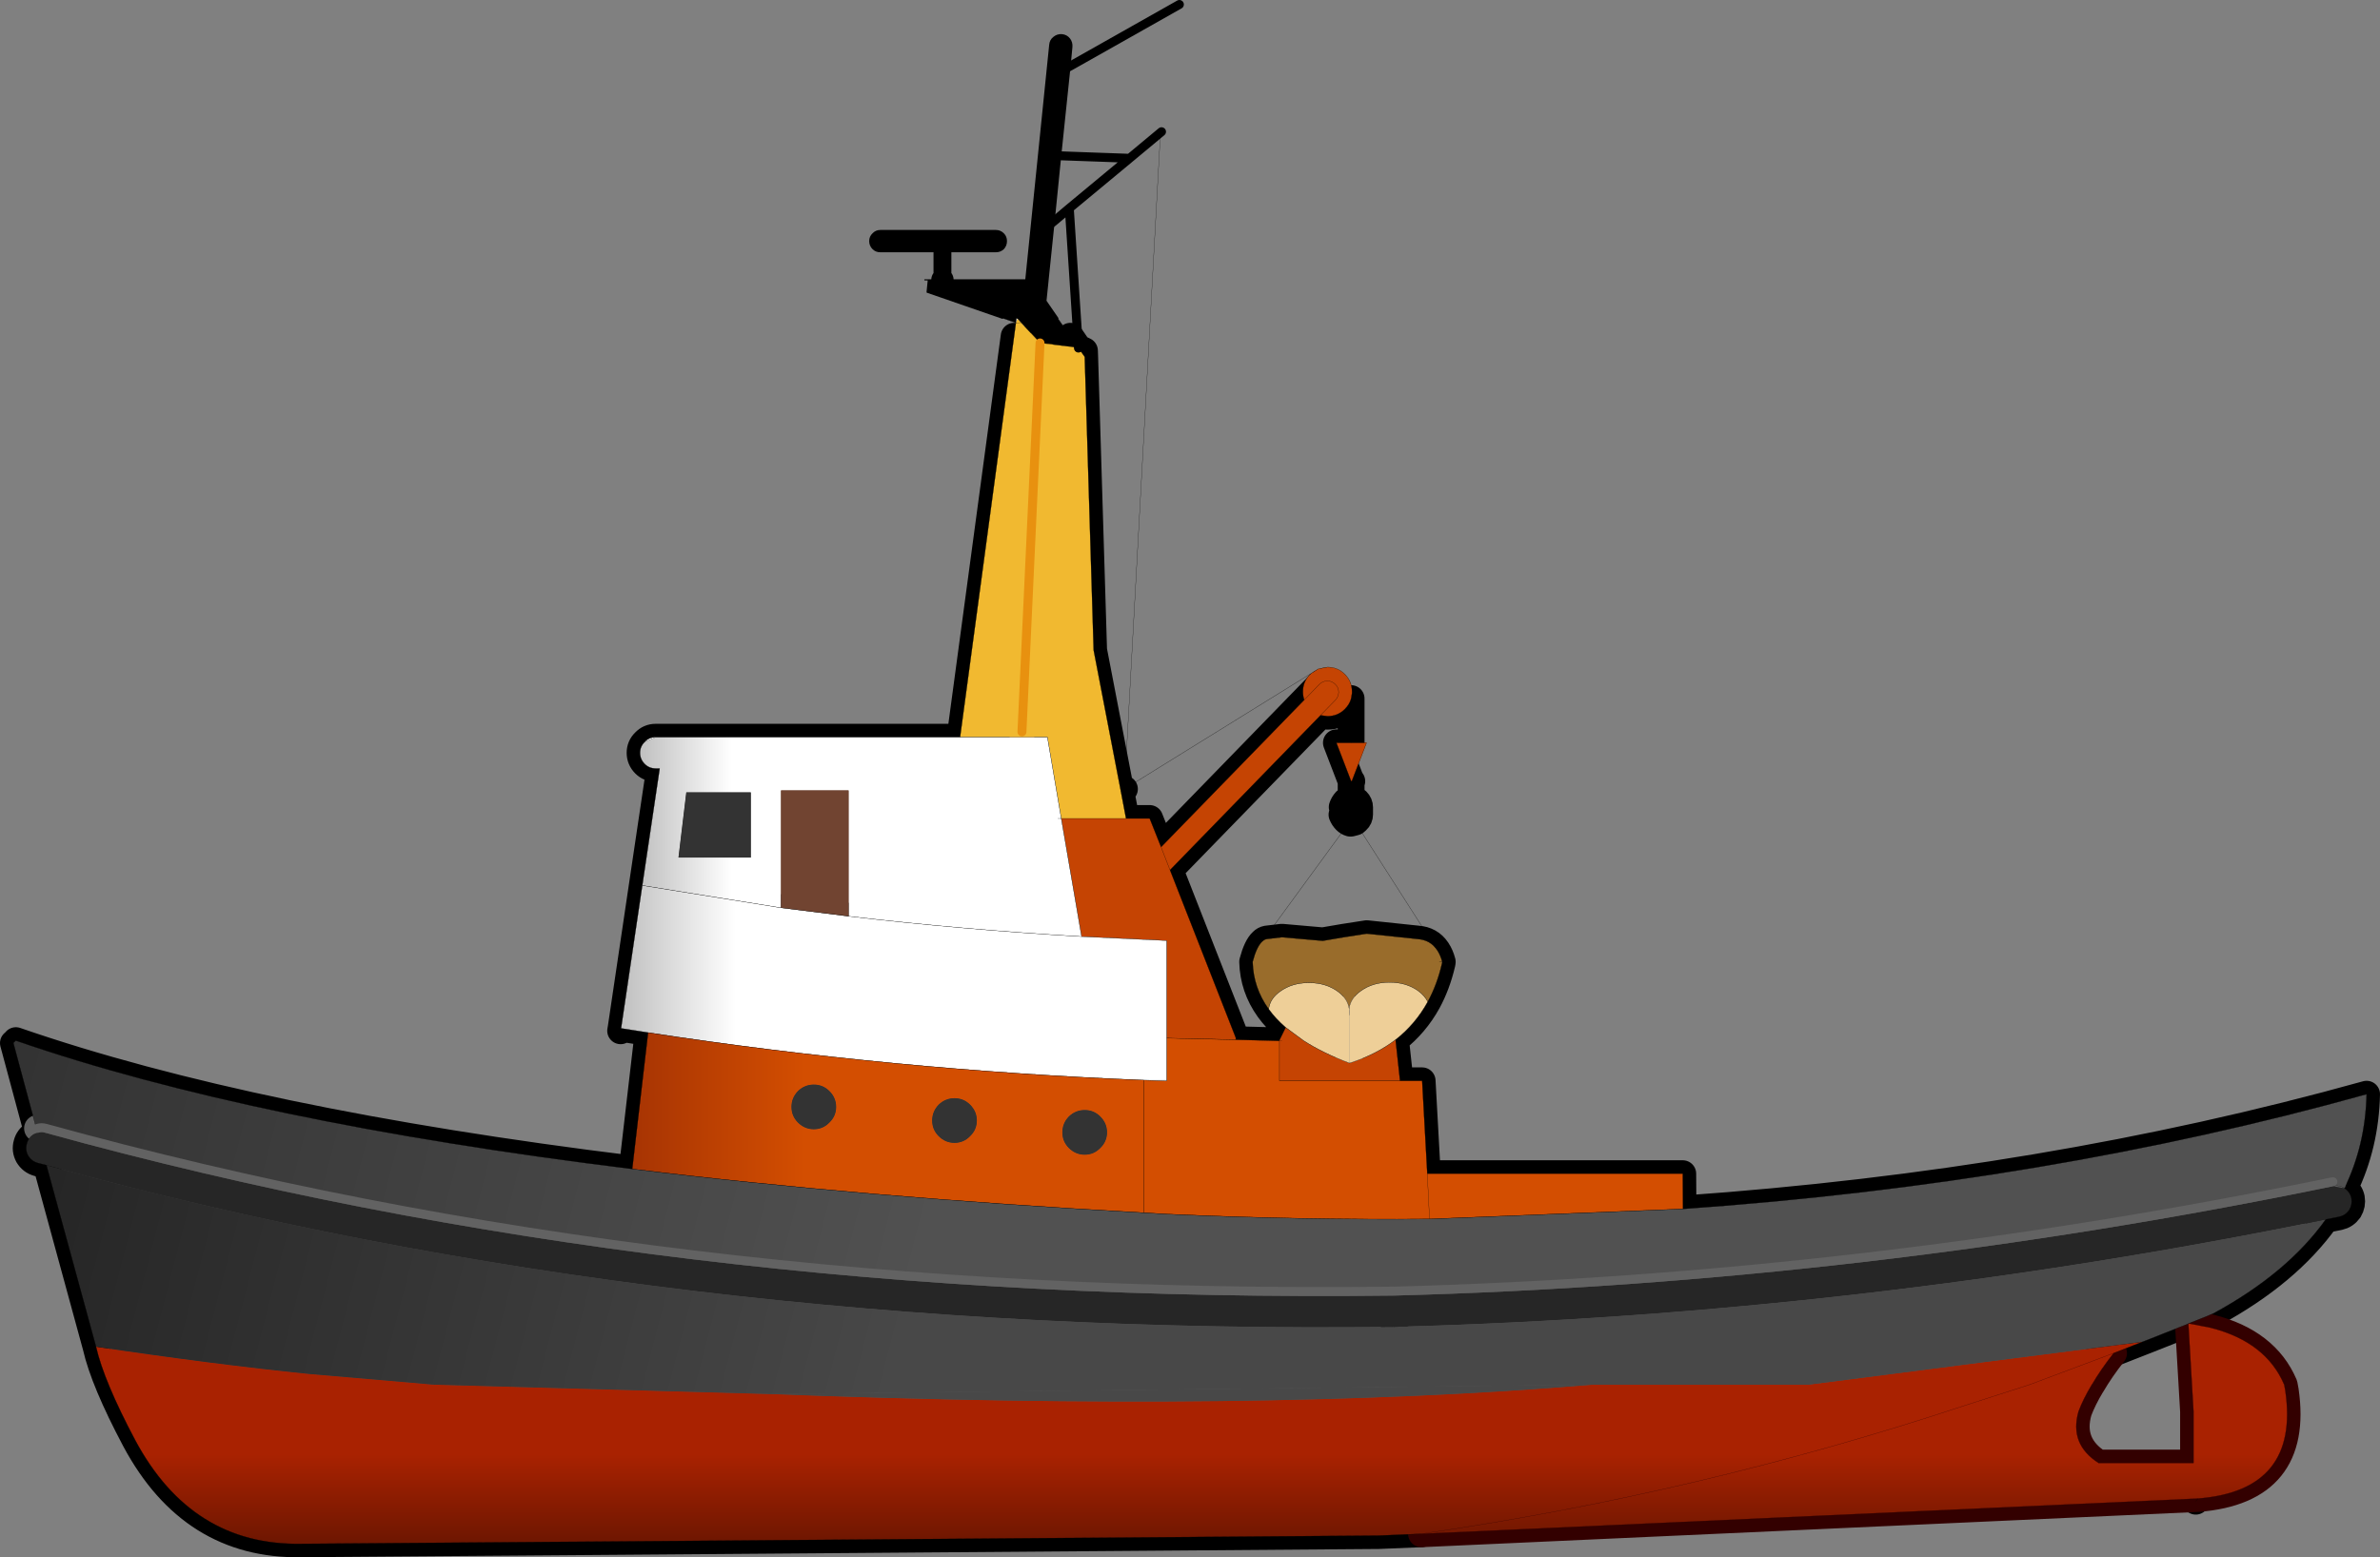<?xml version="1.0" encoding="UTF-8" standalone="no"?>
<svg xmlns:ffdec="https://www.free-decompiler.com/flash" xmlns:xlink="http://www.w3.org/1999/xlink" ffdec:objectType="shape" height="348.75px" width="532.85px" xmlns="http://www.w3.org/2000/svg">
  <rect width="100%" height="100%" fill="#808080" stroke="none"/>
  <g transform="matrix(1.0, 0.0, 0.0, 1.0, 266.4, 176.35)">
    <path d="M29.25 -16.15 L-4.45 18.5 10.25 56.0 10.25 56.5 -5.2 56.15 -5.2 34.3 -24.25 33.4 -28.8 6.95 -14.3 6.95 -9.0 6.95 -6.45 13.35 29.0 -23.1 Q29.75 -23.85 30.8 -23.85 31.8 -23.85 32.55 -23.1 33.3 -22.4 33.3 -21.35 33.3 -20.35 32.6 -19.6 L29.25 -16.15 M20.0 56.7 L21.45 53.75 25.45 56.7 Q29.7 59.45 35.65 61.7 L35.7 61.75 36.0 61.65 Q41.8 59.75 46.05 56.5 L47.05 65.7 20.05 65.7 20.05 56.75 20.0 56.7 M-4.45 18.5 L-6.45 13.35 -4.45 18.5 M36.1 -10.0 L39.55 -10.0 36.25 -1.4 36.1 -1.4 32.8 -10.0 36.1 -10.0 M20.6 56.75 L20.05 56.75 20.6 56.75" fill="#c54403" fill-rule="evenodd" stroke="none"/>
    <path d="M255.9 89.3 Q257.3 89.0 258.5 89.75 L255.9 89.3" fill="#666666" fill-rule="evenodd" stroke="none"/>
    <path d="M223.6 120.05 L228.5 121.0 Q240.9 124.15 245.0 133.75 L245.25 135.1 Q248.5 157.45 225.7 159.25 L51.85 167.15 42.3 167.55 -199.0 169.4 Q-223.5 169.8 -236.15 146.15 -243.15 132.95 -244.9 125.25 -218.45 129.2 -197.15 131.35 L-169.2 133.75 -93.85 135.85 Q15.3 140.05 90.2 133.75 L138.55 133.75 213.3 124.15 206.8 126.7 Q203.9 130.4 201.95 133.75 L201.9 133.75 201.9 133.8 Q200.0 136.95 198.95 139.75 196.85 147.1 203.45 151.3 L224.7 151.3 224.7 139.75 223.55 120.1 223.6 120.05 M51.85 167.15 Q113.75 158.2 173.4 138.45 L188.0 133.75 206.8 126.7 188.0 133.75 173.4 138.45 Q113.75 158.2 51.85 167.15" fill="url(#gradient0)" fill-rule="evenodd" stroke="none"/>
    <path d="M10.25 56.5 L19.95 56.75 20.0 56.7 20.05 56.75 19.95 56.75 20.05 56.75 20.05 65.7 47.05 65.7 52.0 65.7 53.15 86.5 110.35 86.5 110.4 94.4 53.65 96.65 Q24.8 96.9 -5.15 95.55 L-10.25 95.25 -10.25 65.55 -5.2 65.7 -5.2 65.55 -5.2 56.15 10.25 56.5 M53.15 86.5 L53.65 96.65 53.15 86.5" fill="#d34e01" fill-rule="evenodd" stroke="none"/>
    <path d="M17.65 49.65 Q14.2 44.85 14.05 39.05 14.95 35.65 16.2 34.5 16.65 34.05 17.2 33.95 L20.6 33.55 29.75 34.35 34.45 33.55 39.6 32.75 51.0 33.95 Q53.8 34.15 55.3 36.35 L55.4 36.5 Q56.1 37.55 56.5 39.05 L56.45 39.05 56.45 39.4 Q55.35 44.15 53.25 48.0 52.6 46.65 51.1 45.55 48.45 43.65 44.7 43.65 40.95 43.65 38.3 45.55 35.95 47.2 35.65 49.55 35.35 47.3 33.05 45.65 30.4 43.75 26.65 43.75 22.9 43.75 20.25 45.65 17.9 47.3 17.65 49.65 M55.85 39.05 L56.45 39.05 55.85 39.05" fill="#996c2b" fill-rule="evenodd" stroke="none"/>
    <path d="M56.5 39.05 L56.5 39.1 56.45 39.4 56.45 39.05 56.5 39.05 M-122.05 -10.2 Q-121.05 -11.25 -119.6 -11.25 L-122.05 -10.2 M-5.2 65.55 L-5.2 65.7 -10.25 65.55 -5.2 65.55" fill="#ffffff" fill-rule="evenodd" stroke="none"/>
    <path d="M21.45 53.75 Q19.2 51.8 17.65 49.65 17.9 47.3 20.25 45.65 22.9 43.75 26.65 43.75 30.4 43.75 33.05 45.65 35.35 47.3 35.65 49.55 L35.65 51.0 35.7 50.25 35.65 49.55 Q35.95 47.2 38.3 45.55 40.95 43.65 44.7 43.65 48.45 43.65 51.1 45.55 52.6 46.65 53.25 48.0 50.5 53.0 46.05 56.5 41.8 59.75 36.0 61.65 L35.65 61.65 35.65 61.7 Q29.7 59.45 25.45 56.7 L21.45 53.75 M35.65 61.65 L35.65 51.0 35.65 61.65" fill="#eecf98" fill-rule="evenodd" stroke="none"/>
    <path d="M-34.95 -101.05 L-33.55 -99.55 -25.0 -98.5 -24.95 -98.4 -23.55 -96.45 -21.55 -30.75 -15.45 0.9 -14.3 6.95 -28.8 6.95 -31.9 -11.25 -51.45 -11.25 -39.35 -101.05 -34.95 -101.05 M-37.6 -12.45 L-33.55 -99.55 -37.6 -12.45" fill="#f1b930" fill-rule="evenodd" stroke="none"/>
    <path d="M-122.6 21.95 L-118.7 -4.25 -119.6 -4.25 Q-121.05 -4.25 -122.05 -5.25 -123.1 -6.3 -123.1 -7.75 -123.1 -9.2 -122.05 -10.2 L-119.6 -11.25 -51.45 -11.25 -31.9 -11.25 -28.8 6.95 -24.25 33.4 Q-51.35 31.8 -76.4 28.85 L-76.4 0.65 -91.55 0.65 -91.55 26.95 -122.6 21.95 M-29.55 6.95 L-28.8 6.95 -29.55 6.95 M-98.3 15.7 L-98.3 1.1 -112.75 1.1 -114.5 15.7 -98.3 15.7" fill="url(#gradient1)" fill-rule="evenodd" stroke="none"/>
    <path d="M-122.6 21.95 L-91.55 26.95 -76.4 28.85 Q-51.35 31.8 -24.25 33.4 L-5.2 34.3 -5.2 56.15 -5.2 65.55 -10.25 65.55 Q-66.55 63.3 -121.3 54.9 L-127.35 53.95 -122.6 21.95" fill="url(#gradient2)" fill-rule="evenodd" stroke="none"/>
    <path d="M-91.55 26.95 L-91.55 0.65 -76.4 0.65 -76.4 28.85 -91.55 26.95" fill="#714431" fill-rule="evenodd" stroke="none"/>
    <path d="M-79.2 71.55 Q-79.2 69.5 -80.7 68.0 -82.15 66.55 -84.2 66.55 -86.25 66.55 -87.75 68.0 -89.2 69.5 -89.2 71.55 -89.2 73.6 -87.75 75.05 -86.25 76.55 -84.2 76.55 -82.15 76.55 -80.7 75.05 -79.2 73.6 -79.2 71.55 M-49.2 71.05 Q-50.65 69.6 -52.7 69.6 -54.75 69.6 -56.25 71.05 -57.7 72.55 -57.7 74.6 -57.7 76.65 -56.25 78.1 -54.75 79.6 -52.7 79.6 -50.65 79.6 -49.2 78.1 -47.7 76.65 -47.7 74.6 -47.7 72.55 -49.2 71.05 M-10.25 65.55 L-10.25 95.25 Q-73.45 91.75 -124.85 85.45 L-121.3 54.9 Q-66.55 63.3 -10.25 65.55 M-23.55 72.25 Q-25.6 72.25 -27.1 73.7 -28.55 75.2 -28.55 77.25 -28.55 79.3 -27.1 80.75 -25.6 82.25 -23.55 82.25 -21.5 82.25 -20.05 80.75 -18.55 79.3 -18.55 77.25 -18.55 75.2 -20.05 73.7 -21.5 72.25 -23.55 72.25" fill="url(#gradient3)" fill-rule="evenodd" stroke="none"/>
    <path d="M-49.2 71.05 Q-47.7 72.55 -47.7 74.6 -47.7 76.65 -49.2 78.1 -50.65 79.6 -52.7 79.6 -54.75 79.6 -56.25 78.1 -57.7 76.65 -57.7 74.6 -57.7 72.55 -56.25 71.05 -54.75 69.6 -52.7 69.6 -50.65 69.6 -49.2 71.05 M-79.2 71.55 Q-79.2 73.6 -80.7 75.05 -82.15 76.55 -84.2 76.55 -86.25 76.55 -87.75 75.05 -89.2 73.6 -89.2 71.55 -89.2 69.5 -87.75 68.0 -86.25 66.55 -84.2 66.55 -82.15 66.55 -80.7 68.0 -79.2 69.5 -79.2 71.55 M-23.55 72.25 Q-21.5 72.25 -20.05 73.7 -18.55 75.2 -18.55 77.25 -18.55 79.3 -20.05 80.75 -21.5 82.25 -23.55 82.25 -25.6 82.25 -27.1 80.75 -28.55 79.3 -28.55 77.25 -28.55 75.2 -27.1 73.7 -25.6 72.25 -23.55 72.25 M-98.3 15.7 L-114.5 15.7 -112.75 1.1 -98.3 1.1 -98.3 15.7" fill="#333333" fill-rule="evenodd" stroke="none"/>
    <path d="M110.4 94.4 Q191.7 88.7 263.45 68.7 263.2 80.05 258.5 89.75 257.3 89.0 255.9 89.3 150.8 111.0 45.65 113.8 L45.6 113.8 Q-117.05 115.8 -256.1 77.35 -257.1 77.05 -258.0 77.35 L-263.4 57.25 -262.85 56.7 Q-210.1 74.95 -124.85 85.45 -73.45 91.75 -10.25 95.25 L-5.15 95.55 Q24.8 96.9 53.65 96.65 L110.4 94.4 M-258.0 76.35 Q-257.1 76.05 -256.1 76.35 -117.05 114.8 45.65 112.8 150.8 110.0 255.9 88.3 150.8 110.0 45.65 112.8 -117.05 114.8 -256.1 76.35 -257.1 76.05 -258.0 76.35" fill="url(#gradient4)" fill-rule="evenodd" stroke="none"/>
    <path d="M258.5 89.75 L258.55 89.8 Q259.75 90.6 260.05 92.0 260.3 93.4 259.55 94.65 258.7 95.85 257.3 96.15 L254.3 96.75 Q150.05 118.05 45.8 120.8 L45.75 120.8 Q-116.85 122.8 -256.0 84.6 L-257.95 84.1 Q-259.35 83.7 -260.1 82.45 -260.8 81.15 -260.4 79.8 -260.05 78.4 -258.75 77.65 L-258.0 77.35 Q-257.1 77.05 -256.1 77.35 -117.05 115.8 45.6 113.8 L45.65 113.8 Q150.8 111.0 255.9 89.3 L258.5 89.75" fill="#262626" fill-rule="evenodd" stroke="none"/>
    <path d="M254.3 96.75 Q245.7 108.8 229.15 117.8 L227.5 118.5 223.6 120.05 223.55 120.05 223.55 120.1 214.2 123.8 213.3 124.15 138.55 133.75 90.2 133.75 -93.85 135.85 -169.2 133.75 -197.15 131.35 Q-218.45 129.2 -244.9 125.25 L-256.0 84.6 Q-116.85 122.8 45.75 120.8 L45.8 120.8 Q150.05 118.05 254.3 96.75" fill="url(#gradient5)" fill-rule="evenodd" stroke="none"/>
    <path d="M201.95 133.75 L201.9 133.8 201.95 133.75" fill="url(#gradient6)" fill-rule="evenodd" stroke="none"/>
    <path d="M-93.85 135.85 L90.2 133.75 Q15.3 140.05 -93.85 135.85" fill="url(#gradient7)" fill-rule="evenodd" stroke="none"/>
    <path d="M36.1 -10.0 L36.1 -19.9 Q35.75 -18.6 34.7 -17.55 33.1 -15.95 30.8 -15.95 L29.25 -16.15 -4.45 18.5 10.25 56.0 M10.25 56.5 L19.95 56.75 20.0 56.7 21.45 53.75 Q19.2 51.8 17.65 49.65 14.2 44.85 14.05 39.05 14.95 35.65 16.2 34.5 16.65 34.05 17.2 33.95 L20.6 33.55 29.75 34.35 34.45 33.55 39.6 32.75 51.0 33.95 Q53.8 34.15 55.3 36.35 L55.4 36.5 Q56.1 37.55 56.5 39.05 L56.5 39.1 56.45 39.4 Q55.35 44.15 53.25 48.0 50.5 53.0 46.05 56.5 L47.05 65.7 52.0 65.7 53.15 86.5 110.35 86.5 110.4 94.4 Q191.7 88.7 263.45 68.7 263.2 80.05 258.5 89.75 L258.55 89.8 Q259.75 90.6 260.05 92.0 260.3 93.4 259.55 94.65 258.7 95.85 257.3 96.15 L254.3 96.75 Q245.7 108.8 229.15 117.8 L227.5 118.5 223.6 120.05 223.55 120.05 223.55 120.1 214.2 123.8 213.3 124.15 206.8 126.7 M225.7 159.25 L225.2 159.85 M29.25 -16.15 L32.6 -19.6 Q33.3 -20.35 33.3 -21.35 33.3 -22.4 32.55 -23.1 31.8 -23.85 30.8 -23.85 29.75 -23.85 29.0 -23.1 L-6.45 13.35 -4.45 18.5 M36.25 -1.4 L36.1 -1.4 36.1 2.5 36.2 2.5 Q36.9 2.55 37.4 3.05 38.0 3.65 38.0 4.45 L38.0 6.05 Q38.0 6.85 37.4 7.4 L37.0 7.75 36.05 8.0 36.0 8.0 35.9 8.0 Q35.35 7.85 34.9 7.4 34.35 6.85 34.05 6.1 M36.1 -1.4 L32.8 -10.0 M-34.95 -101.05 L-33.55 -99.55 -25.0 -98.5 -26.75 -101.05 M-122.05 -10.2 Q-123.1 -9.2 -123.1 -7.75 -123.1 -6.3 -122.05 -5.25 -121.05 -4.25 -119.6 -4.25 L-118.7 -4.25 -122.6 21.95 -91.55 26.95 -76.4 28.85 Q-51.35 31.8 -24.25 33.4 L-28.8 6.95 -29.55 6.95 M-122.05 -10.2 Q-121.05 -11.25 -119.6 -11.25 L-51.45 -11.25 -39.35 -101.05 M-24.95 -98.4 L-23.55 -96.45 -23.6 -97.8 -24.95 -98.45 -25.0 -98.5 -24.95 -98.4 M-28.8 6.95 L-31.9 -11.25 -51.45 -11.25 M-23.55 -96.45 L-21.55 -30.75 -15.45 0.9 -14.65 0.35 M-6.45 13.35 L-9.0 6.95 -14.3 6.95 -28.8 6.95 M-14.3 6.95 L-15.45 0.9 M-5.2 56.15 L-5.2 34.3 -24.25 33.4 M-5.2 56.15 L-5.2 65.55 -5.2 65.7 -10.25 65.55 -10.25 95.25 -5.15 95.55 Q24.8 96.9 53.65 96.65 L53.15 86.5 M-10.25 65.55 Q-66.55 63.3 -121.3 54.9 L-124.85 85.45 Q-73.45 91.75 -10.25 95.25 M-127.35 53.95 L-127.45 54.5 M-122.6 21.95 L-127.35 53.95 -121.3 54.9 M-258.0 77.35 L-258.75 77.65 Q-260.05 78.4 -260.4 79.8 -260.8 81.15 -260.1 82.45 -259.35 83.7 -257.95 84.1 L-256.0 84.6 -244.9 125.25 Q-243.15 132.95 -236.15 146.15 -223.5 169.8 -199.0 169.4 L42.3 167.55 51.85 167.15 M45.75 120.8 L45.8 120.8 M-263.4 57.25 L-258.0 77.35 M-124.85 85.45 Q-210.1 74.95 -262.85 56.7 M255.9 89.3 Q257.3 89.0 258.5 89.75 M45.65 113.8 L45.6 113.8 M56.5 39.05 L56.45 39.05 55.85 39.05 M53.25 48.0 Q52.6 46.65 51.1 45.55 48.45 43.65 44.7 43.65 40.95 43.65 38.3 45.55 35.95 47.2 35.65 49.55 L35.7 50.25 35.65 51.0 M36.0 61.65 Q41.8 59.75 46.05 56.5 M36.2 2.5 Q35.45 2.55 34.9 3.05 34.35 3.65 34.1 4.4 M17.65 49.65 Q17.9 47.3 20.25 45.65 22.9 43.75 26.65 43.75 30.4 43.75 33.05 45.65 35.35 47.3 35.65 49.55 M35.65 61.7 L35.7 61.75 36.0 61.65 M35.65 61.7 L35.65 61.65 M35.65 61.7 Q29.7 59.45 25.45 56.7 L21.45 53.75 M20.05 56.75 L19.95 56.75 M47.05 65.7 L20.05 65.7 20.05 56.75 20.6 56.75 M110.4 94.4 L53.65 96.65 M10.25 56.5 L-5.2 56.15" fill="none" stroke="#000000" stroke-linecap="round" stroke-linejoin="round" stroke-width="6.0"/>
    <path d="M-24.95 -98.45 L-24.95 -98.4" fill="none" stroke="#000000" stroke-linecap="round" stroke-linejoin="round" stroke-width="6.0"/>
    <path d="M-33.55 -99.55 L-37.6 -12.45" fill="none" stroke="#e8910f" stroke-linecap="round" stroke-linejoin="round" stroke-width="6.0"/>
    <path d="M255.9 88.3 Q150.8 110.0 45.65 112.8 -117.05 114.8 -256.1 76.35 -257.1 76.05 -258.0 76.35" fill="none" stroke="#626262" stroke-linecap="round" stroke-linejoin="round" stroke-width="6.0"/>
    <path d="M223.6 120.05 L228.5 121.0 Q240.9 124.15 245.0 133.75 L245.25 135.1 Q248.5 157.45 225.7 159.25 L51.85 167.15 Q113.75 158.2 173.4 138.45 L188.0 133.75 206.8 126.7 Q203.9 130.4 201.95 133.75 L201.9 133.8 201.95 133.75 M223.6 120.05 L223.55 120.1 224.7 139.75 224.7 151.3 203.45 151.3 Q196.85 147.1 198.95 139.75 200.0 136.95 201.9 133.8" fill="none" stroke="#330000" stroke-linecap="round" stroke-linejoin="round" stroke-width="6.0"/>
    <path d="M35.65 49.55 L35.65 51.0" fill="none" stroke="#999999" stroke-linecap="round" stroke-linejoin="round" stroke-width="6.0"/>
    <path d="M35.65 51.0 L35.65 61.65" fill="none" stroke="#888888" stroke-linecap="round" stroke-linejoin="round" stroke-width="6.0"/>
    <path d="M-28.8 6.95 L-14.3 6.95 -9.0 6.95 -6.45 13.35 25.6 -19.6 Q25.3 -20.45 25.3 -21.45 25.3 -23.75 26.95 -25.35 L27.25 -25.6 28.75 -26.55 30.8 -26.95 Q33.1 -26.95 34.7 -25.35 36.3 -23.75 36.3 -21.45 L36.3 -21.1 36.1 -19.9 Q35.75 -18.6 34.7 -17.55 33.1 -15.95 30.8 -15.95 L29.25 -16.15 -4.45 18.5 10.25 56.0 10.25 56.5 -5.2 56.15 -5.2 34.3 -24.25 33.4 -28.8 6.95 M36.1 -10.0 L39.55 -10.0 36.25 -1.4 36.1 -1.4 32.8 -10.0 36.1 -10.0 M46.05 56.5 L47.05 65.7 20.05 65.7 20.05 56.75 20.0 56.7 21.45 53.75 25.45 56.7 Q29.7 59.45 35.65 61.7 L35.7 61.75 36.0 61.65 Q41.8 59.75 46.05 56.5 M25.6 -19.6 L29.0 -23.1 Q29.75 -23.85 30.8 -23.85 31.8 -23.85 32.55 -23.1 33.3 -22.4 33.3 -21.35 33.3 -20.35 32.6 -19.6 L29.25 -16.15 32.6 -19.6 Q33.3 -20.35 33.3 -21.35 33.3 -22.4 32.55 -23.1 31.8 -23.85 30.8 -23.85 29.75 -23.85 29.0 -23.1 L25.6 -19.6 M20.6 56.75 L20.05 56.75 20.6 56.75 M-4.45 18.5 L-6.45 13.35 -4.45 18.5" fill="#c54403" fill-rule="evenodd" stroke="none"/>
    <path d="M255.9 89.3 Q257.3 89.0 258.5 89.75 L255.9 89.3" fill="#666666" fill-rule="evenodd" stroke="none"/>
    <path d="M223.6 120.05 L228.5 121.0 Q240.9 124.15 245.0 133.75 L245.25 135.1 Q248.5 157.45 225.7 159.25 L51.85 167.15 Q113.75 158.2 173.4 138.45 L188.0 133.75 173.4 138.45 Q113.75 158.2 51.85 167.15 L42.3 167.55 -199.0 169.4 Q-223.5 169.8 -236.15 146.15 -243.15 132.95 -244.9 125.25 -218.45 129.2 -197.15 131.35 L-169.2 133.75 -93.85 135.85 Q15.3 140.05 90.2 133.75 L138.55 133.75 213.3 124.15 206.8 126.7 Q203.9 130.4 201.95 133.75 L201.9 133.75 201.9 133.8 Q200.0 136.95 198.95 139.75 196.85 147.1 203.45 151.3 L224.7 151.3 224.7 139.75 223.55 120.1 223.6 120.05 M188.0 133.75 L206.8 126.7 188.0 133.75" fill="url(#gradient8)" fill-rule="evenodd" stroke="none"/>
    <path d="M47.05 65.7 L52.0 65.7 53.15 86.5 110.35 86.5 110.4 94.4 53.65 96.65 Q24.8 96.9 -5.15 95.55 L-10.25 95.25 -10.25 65.55 -5.2 65.7 -5.2 65.55 -5.2 56.15 10.25 56.5 19.95 56.75 20.0 56.7 20.05 56.75 20.05 65.7 47.05 65.7 M19.95 56.75 L20.05 56.75 19.95 56.75 M53.15 86.5 L53.65 96.65 53.15 86.5" fill="#d34e01" fill-rule="evenodd" stroke="none"/>
    <path d="M55.3 36.35 L55.4 36.5 Q56.1 37.55 56.5 39.05 L56.45 39.05 56.45 39.4 Q55.35 44.15 53.25 48.0 52.6 46.65 51.1 45.55 48.45 43.65 44.7 43.65 40.95 43.65 38.3 45.55 35.95 47.2 35.65 49.55 35.35 47.3 33.05 45.65 30.4 43.75 26.65 43.75 22.9 43.75 20.25 45.65 17.9 47.3 17.65 49.65 14.2 44.85 14.05 39.05 14.95 35.65 16.2 34.5 16.65 34.05 17.2 33.95 L20.6 33.55 29.75 34.35 34.45 33.55 39.6 32.75 51.0 33.95 Q53.8 34.15 55.3 36.35 M55.85 39.05 L56.45 39.05 55.85 39.05" fill="#996c2b" fill-rule="evenodd" stroke="none"/>
    <path d="M-38.95 -104.05 L-38.85 -105.1 -38.55 -104.95 -38.95 -104.05 M-119.6 -11.25 L-122.05 -10.2 Q-121.05 -11.25 -119.6 -11.25 M56.5 39.05 L56.5 39.1 56.45 39.4 56.45 39.05 56.5 39.05 M-5.2 65.55 L-5.2 65.7 -10.25 65.55 -5.2 65.55" fill="#ffffff" fill-rule="evenodd" stroke="none"/>
    <path d="M53.25 48.0 Q50.5 53.0 46.05 56.5 41.8 59.75 36.0 61.65 L35.65 61.65 35.65 51.0 35.65 61.65 35.65 61.7 Q29.7 59.45 25.45 56.7 L21.45 53.75 Q19.2 51.8 17.65 49.65 17.9 47.3 20.25 45.65 22.9 43.75 26.65 43.75 30.4 43.75 33.05 45.65 35.35 47.3 35.65 49.55 L35.65 51.0 35.7 50.25 35.65 49.55 Q35.95 47.2 38.3 45.55 40.95 43.65 44.7 43.65 48.45 43.65 51.1 45.55 52.6 46.65 53.25 48.0" fill="#eecf98" fill-rule="evenodd" stroke="none"/>
    <path d="M-41.8 -105.05 L-41.9 -104.95 -42.0 -104.95 -58.9 -110.8 -58.95 -110.85 -58.95 -110.95 -58.95 -111.05 -58.7 -113.55 -59.35 -113.55 -59.45 -113.6 -59.45 -113.7 -59.45 -113.8 -59.35 -113.8 -57.9 -113.8 Q-57.85 -114.6 -57.4 -115.2 L-57.4 -119.85 -69.3 -119.85 Q-70.35 -119.85 -71.05 -120.55 -71.8 -121.3 -71.8 -122.35 -71.8 -123.4 -71.05 -124.1 -70.35 -124.85 -69.3 -124.85 L-43.45 -124.85 Q-42.4 -124.85 -41.65 -124.1 -40.95 -123.4 -40.95 -122.35 -40.95 -121.3 -41.65 -120.55 -42.4 -119.85 -43.45 -119.85 L-53.4 -119.85 -53.4 -115.2 Q-52.95 -114.6 -52.9 -113.8 L-36.85 -113.8 -31.5 -166.35 Q-31.4 -167.45 -30.55 -168.1 -29.7 -168.8 -28.6 -168.7 -27.55 -168.6 -26.85 -167.75 -26.2 -166.9 -26.3 -165.8 L-26.7 -161.6 -28.2 -160.8 -26.7 -161.6 -28.8 -141.45 -30.25 -126.95 -31.65 -113.4 -31.65 -113.35 -32.1 -109.0 -29.45 -105.15 -29.4 -105.05 -29.45 -105.0 -29.5 -104.95 -25.0 -98.5 -33.55 -99.55 -37.8 -104.1 -38.55 -104.95 -38.85 -105.1 -38.95 -104.05 -41.8 -105.05 M-33.5 -124.3 L-30.25 -126.95 -33.5 -124.3 M-30.85 -141.55 L-28.8 -141.45 -30.85 -141.55" fill="#000000" fill-rule="evenodd" stroke="none"/>
    <path d="M-38.55 -104.95 L-37.8 -104.1 -33.55 -99.55 -25.0 -98.5 -24.95 -98.4 -23.55 -96.45 -21.55 -30.75 -15.45 0.9 -14.3 6.95 -28.8 6.95 -31.9 -11.25 -51.45 -11.25 -38.95 -104.05 -37.8 -104.1 -38.95 -104.05 -38.55 -104.95 M-37.6 -12.45 L-33.55 -99.55 -37.6 -12.45" fill="#f1b930" fill-rule="evenodd" stroke="none"/>
    <path d="M-51.45 -11.25 L-31.9 -11.25 -28.8 6.95 -24.25 33.4 Q-51.35 31.8 -76.4 28.85 L-76.4 0.65 -91.55 0.65 -91.55 26.95 -122.6 21.95 -118.7 -4.25 -119.6 -4.25 Q-121.05 -4.25 -122.05 -5.25 -123.1 -6.3 -123.1 -7.75 -123.1 -9.2 -122.05 -10.2 L-119.6 -11.25 -51.45 -11.25 M-29.55 6.95 L-28.8 6.95 -29.55 6.95 M-98.3 15.7 L-98.3 1.1 -112.75 1.1 -114.5 15.7 -98.3 15.7" fill="url(#gradient9)" fill-rule="evenodd" stroke="none"/>
    <path d="M-122.6 21.95 L-91.55 26.95 -76.4 28.85 Q-51.35 31.8 -24.25 33.4 L-5.2 34.3 -5.2 56.15 -5.2 65.55 -10.25 65.55 Q-66.55 63.3 -121.3 54.9 L-127.35 53.95 -122.6 21.95" fill="url(#gradient10)" fill-rule="evenodd" stroke="none"/>
    <path d="M-91.55 26.95 L-91.55 0.65 -76.4 0.65 -76.4 28.85 -91.55 26.95" fill="#714431" fill-rule="evenodd" stroke="none"/>
    <path d="M-10.25 95.25 Q-73.45 91.75 -124.85 85.45 L-121.3 54.9 Q-66.55 63.3 -10.25 65.55 L-10.25 95.25 M-79.2 71.55 Q-79.2 69.5 -80.7 68.0 -82.15 66.55 -84.2 66.55 -86.25 66.55 -87.75 68.0 -89.2 69.5 -89.2 71.55 -89.2 73.6 -87.75 75.05 -86.25 76.55 -84.2 76.55 -82.15 76.55 -80.7 75.05 -79.2 73.6 -79.2 71.55 M-52.7 69.6 Q-54.75 69.6 -56.25 71.05 -57.7 72.55 -57.7 74.6 -57.7 76.65 -56.25 78.1 -54.75 79.6 -52.7 79.6 -50.65 79.6 -49.2 78.1 -47.7 76.65 -47.7 74.6 -47.7 72.55 -49.2 71.05 -50.65 69.6 -52.7 69.6 M-23.55 72.25 Q-25.6 72.25 -27.1 73.7 -28.55 75.2 -28.55 77.25 -28.55 79.3 -27.1 80.75 -25.6 82.25 -23.55 82.25 -21.5 82.25 -20.05 80.75 -18.55 79.3 -18.55 77.25 -18.55 75.2 -20.05 73.7 -21.5 72.25 -23.55 72.25" fill="url(#gradient11)" fill-rule="evenodd" stroke="none"/>
    <path d="M-52.7 69.6 Q-50.65 69.6 -49.2 71.05 -47.7 72.55 -47.7 74.6 -47.7 76.65 -49.2 78.1 -50.65 79.6 -52.7 79.6 -54.75 79.6 -56.25 78.1 -57.7 76.65 -57.7 74.6 -57.7 72.55 -56.25 71.05 -54.75 69.6 -52.7 69.6 M-79.2 71.55 Q-79.2 73.6 -80.7 75.05 -82.15 76.55 -84.2 76.55 -86.25 76.55 -87.75 75.05 -89.2 73.6 -89.2 71.55 -89.2 69.5 -87.75 68.0 -86.25 66.55 -84.2 66.55 -82.15 66.55 -80.7 68.0 -79.2 69.5 -79.2 71.55 M-23.55 72.25 Q-21.5 72.25 -20.05 73.7 -18.55 75.2 -18.55 77.25 -18.55 79.3 -20.05 80.75 -21.5 82.25 -23.55 82.25 -25.6 82.25 -27.1 80.75 -28.55 79.3 -28.55 77.25 -28.55 75.2 -27.1 73.7 -25.6 72.25 -23.55 72.25 M-98.3 15.7 L-114.5 15.7 -112.75 1.1 -98.3 1.1 -98.3 15.7" fill="#333333" fill-rule="evenodd" stroke="none"/>
    <path d="M110.4 94.4 Q191.7 88.7 263.45 68.7 263.2 80.05 258.5 89.75 257.3 89.0 255.9 89.3 150.8 111.0 45.65 113.8 L45.6 113.8 Q-117.05 115.8 -256.1 77.35 -257.1 77.05 -258.0 77.35 L-263.4 57.25 -262.85 56.7 Q-210.1 74.95 -124.85 85.45 -73.45 91.75 -10.25 95.25 L-5.15 95.55 Q24.8 96.9 53.65 96.65 L110.4 94.4 M-258.0 76.35 Q-257.1 76.05 -256.1 76.35 -117.05 114.8 45.65 112.8 150.8 110.0 255.9 88.3 150.8 110.0 45.65 112.8 -117.05 114.8 -256.1 76.35 -257.1 76.05 -258.0 76.35" fill="url(#gradient12)" fill-rule="evenodd" stroke="none"/>
    <path d="M258.5 89.75 L258.55 89.8 Q259.75 90.6 260.05 92.0 260.3 93.4 259.55 94.65 258.7 95.85 257.3 96.15 L254.3 96.75 Q150.05 118.05 45.8 120.8 L45.75 120.8 Q-116.85 122.8 -256.0 84.6 L-257.95 84.1 Q-259.35 83.7 -260.1 82.45 -260.8 81.15 -260.4 79.8 -260.05 78.4 -258.75 77.65 L-258.0 77.35 Q-257.1 77.05 -256.1 77.35 -117.05 115.8 45.6 113.8 L45.65 113.8 Q150.8 111.0 255.9 89.3 L258.5 89.75" fill="#262626" fill-rule="evenodd" stroke="none"/>
    <path d="M254.3 96.75 Q245.7 108.8 229.15 117.8 L227.5 118.5 223.6 120.05 223.55 120.05 223.55 120.1 214.2 123.8 213.3 124.15 138.55 133.75 90.2 133.75 -93.85 135.85 -169.2 133.75 -197.15 131.35 Q-218.45 129.2 -244.9 125.25 L-256.0 84.6 Q-116.85 122.8 45.75 120.8 L45.8 120.8 Q150.05 118.05 254.3 96.75" fill="url(#gradient13)" fill-rule="evenodd" stroke="none"/>
    <path d="M201.9 133.8 L201.95 133.75 201.9 133.8" fill="url(#gradient14)" fill-rule="evenodd" stroke="none"/>
    <path d="M90.2 133.75 Q15.3 140.05 -93.85 135.85 L90.2 133.75" fill="url(#gradient15)" fill-rule="evenodd" stroke="none"/>
    <path d="M-41.8 -105.05 L-38.95 -104.05 -38.85 -105.1 -38.55 -104.95 -37.8 -104.1 -33.55 -99.55 -25.0 -98.5 -29.5 -104.95 M-38.95 -104.05 L-37.8 -104.1 M-38.95 -104.05 L-51.45 -11.25 -31.9 -11.25 -28.8 6.95 -14.3 6.95 -15.45 0.9 -21.55 -30.75 -23.55 -96.45 -24.95 -98.4 -25.0 -98.5 -24.95 -98.45 -23.6 -97.8 -23.55 -96.45 M-122.05 -10.2 Q-123.1 -9.2 -123.1 -7.75 -123.1 -6.3 -122.05 -5.25 -121.05 -4.25 -119.6 -4.25 L-118.7 -4.25 -122.6 21.95 -91.55 26.95 -76.4 28.85 Q-51.35 31.8 -24.25 33.4 L-28.8 6.95 -29.55 6.95 M-119.6 -11.25 Q-121.05 -11.25 -122.05 -10.2 M-51.45 -11.25 L-119.6 -11.25 M-14.3 6.95 L-9.0 6.95 -6.45 13.35 25.6 -19.6 Q25.3 -20.45 25.3 -21.45 25.3 -23.75 26.95 -25.35 L27.25 -25.6 -14.65 0.35 -15.45 0.9 M27.25 -25.6 L28.75 -26.55 30.8 -26.95 Q33.1 -26.95 34.7 -25.35 36.3 -23.75 36.3 -21.45 L36.3 -21.1 36.1 -19.9 36.1 -10.0 39.55 -10.0 36.25 -1.4 36.1 -1.4 36.1 2.5 36.2 2.5 Q36.9 2.55 37.4 3.05 38.0 3.65 38.0 4.45 L38.0 6.05 Q38.0 6.85 37.4 7.4 L37.0 7.75 55.3 36.35 55.4 36.5 Q56.1 37.55 56.5 39.05 L56.5 39.1 56.45 39.4 Q55.35 44.15 53.25 48.0 50.5 53.0 46.05 56.5 L47.05 65.7 52.0 65.7 53.15 86.5 110.35 86.5 110.4 94.4 Q191.7 88.7 263.45 68.7 263.2 80.05 258.5 89.75 L258.55 89.8 Q259.75 90.6 260.05 92.0 260.3 93.4 259.55 94.65 258.7 95.85 257.3 96.15 L254.3 96.75 Q245.7 108.8 229.15 117.8 L227.5 118.5 223.6 120.05 223.55 120.05 223.55 120.1 214.2 123.8 213.3 124.15 206.8 126.7 M225.7 159.25 L225.2 159.85 M36.1 -19.9 Q35.75 -18.6 34.7 -17.55 33.1 -15.95 30.8 -15.95 L29.25 -16.15 -4.45 18.5 10.25 56.0 M10.25 56.5 L19.95 56.75 20.0 56.7 21.45 53.75 Q19.2 51.8 17.65 49.65 14.2 44.85 14.05 39.05 14.95 35.65 16.2 34.5 L35.6 7.95 35.75 8.0 35.9 8.0 Q35.35 7.85 34.9 7.4 34.35 6.85 34.05 6.1 L34.1 4.4 Q34.35 3.65 34.9 3.05 35.45 2.55 36.2 2.5 M29.25 -16.15 L32.6 -19.6 Q33.3 -20.35 33.3 -21.35 33.3 -22.4 32.55 -23.1 31.8 -23.85 30.8 -23.85 29.75 -23.85 29.0 -23.1 L25.6 -19.6 M36.1 -10.0 L32.8 -10.0 36.1 -1.4 M255.9 89.3 Q257.3 89.0 258.5 89.75 M45.65 113.8 L45.6 113.8 M-258.0 77.35 L-258.75 77.65 Q-260.05 78.4 -260.4 79.8 -260.8 81.15 -260.1 82.45 -259.35 83.7 -257.95 84.1 L-256.0 84.6 -244.9 125.25 Q-243.15 132.95 -236.15 146.15 -223.5 169.8 -199.0 169.4 L42.3 167.55 51.85 167.15 M45.75 120.8 L45.8 120.8 M16.2 34.5 Q16.65 34.05 17.2 33.95 L20.6 33.55 29.75 34.35 34.45 33.55 39.6 32.75 51.0 33.95 Q53.8 34.15 55.3 36.35 M56.5 39.05 L56.45 39.05 55.85 39.05 M53.25 48.0 Q52.6 46.65 51.1 45.55 48.45 43.65 44.7 43.65 40.95 43.65 38.3 45.55 35.95 47.2 35.65 49.55 L35.7 50.25 35.65 51.0 M36.0 61.65 Q41.8 59.75 46.05 56.5 M37.0 7.75 L36.05 8.0 36.0 8.0 35.9 8.0 M35.65 49.55 Q35.35 47.3 33.05 45.65 30.4 43.75 26.65 43.75 22.9 43.75 20.25 45.65 17.9 47.3 17.65 49.65 M35.65 61.65 L35.65 61.7 35.7 61.75 36.0 61.65 M35.65 61.7 Q29.7 59.45 25.45 56.7 L21.45 53.75 M47.05 65.7 L20.05 65.7 20.05 56.75 19.95 56.75 M20.05 56.75 L20.6 56.75 M53.65 96.65 L53.15 86.5 M110.4 94.4 L53.65 96.65 Q24.8 96.9 -5.15 95.55 L-10.25 95.25 Q-73.45 91.75 -124.85 85.45 -210.1 74.95 -262.85 56.7 M-263.4 57.25 L-258.0 77.35 M-6.45 13.35 L-4.45 18.5 M-5.2 56.15 L-5.2 34.3 -24.25 33.4 M-5.2 56.15 L-5.2 65.55 -5.2 65.7 -10.25 65.55 -10.25 95.25 M-10.25 65.55 Q-66.55 63.3 -121.3 54.9 L-124.85 85.45 M-127.35 53.95 L-127.45 54.5 M-122.6 21.95 L-127.35 53.95 -121.3 54.9 M10.25 56.5 L-5.2 56.15 M-6.65 -145.45 L-14.65 0.35" fill="none" stroke="#000000" stroke-linecap="round" stroke-linejoin="round" stroke-width="0.05"/>
    <path d="M223.6 120.05 L228.5 121.0 Q240.9 124.15 245.0 133.75 M223.6 120.05 L223.55 120.1 224.7 139.75 M198.95 139.75 Q200.0 136.95 201.9 133.8 L201.95 133.75 Q203.9 130.4 206.8 126.7 L188.0 133.75" fill="none" stroke="#330000" stroke-linecap="round" stroke-linejoin="round" stroke-width="0.05"/>
    <path d="M35.65 49.55 L35.65 51.0" fill="none" stroke="#999999" stroke-linecap="round" stroke-linejoin="round" stroke-width="0.05"/>
    <path d="M35.65 51.0 L35.65 61.65" fill="none" stroke="#888888" stroke-linecap="round" stroke-linejoin="round" stroke-width="0.05"/>
    <path d="M-30.25 -126.95 L-33.5 -124.3 M-28.2 -160.8 L-26.7 -161.6 -2.35 -175.35 M-28.8 -141.45 L-13.5 -140.9 -6.35 -146.85 M-28.8 -141.45 L-30.85 -141.55 M-24.95 -98.45 L-27.0 -129.7 -30.25 -126.95 M-27.0 -129.7 L-13.5 -140.9 M-24.95 -98.4 L-24.95 -98.45" fill="none" stroke="#000000" stroke-linecap="round" stroke-linejoin="round" stroke-width="2.0"/>
    <path d="M-33.55 -99.55 L-37.6 -12.45" fill="none" stroke="#e8910f" stroke-linecap="round" stroke-linejoin="round" stroke-width="2.0"/>
    <path d="M255.9 88.3 Q150.8 110.0 45.65 112.8 -117.05 114.8 -256.1 76.35 -257.1 76.05 -258.0 76.35" fill="none" stroke="#626262" stroke-linecap="round" stroke-linejoin="round" stroke-width="2.0"/>
    <path d="M245.0 133.75 L245.25 135.1 Q248.5 157.45 225.7 159.25 L51.85 167.15 Q113.75 158.2 173.4 138.45 L188.0 133.75 M224.7 139.75 L224.7 151.3 203.45 151.3 Q196.85 147.1 198.95 139.75 M201.9 133.8 L201.95 133.75" fill="none" stroke="#330000" stroke-linecap="round" stroke-linejoin="round" stroke-width="0.05"/>
  </g>
  <defs>
    <linearGradient gradientTransform="matrix(0.0, -0.031, 0.279, 0.0, -15.65, 149.8)" gradientUnits="userSpaceOnUse" id="gradient0" spreadMethod="pad" x1="-819.2" x2="819.2">
      <stop offset="0.0" stop-color="#5c1301"/>
      <stop offset="0.51" stop-color="#a92201"/>
    </linearGradient>
    <linearGradient gradientTransform="matrix(0.06, 0.0, 0.0, 0.027, -86.6, 15.0)" gradientUnits="userSpaceOnUse" id="gradient1" spreadMethod="pad" x1="-819.2" x2="819.2">
      <stop offset="0.0" stop-color="#999999"/>
      <stop offset="0.337" stop-color="#ffffff"/>
    </linearGradient>
    <linearGradient gradientTransform="matrix(0.075, 0.0, 0.0, 0.027, -81.6, 41.55)" gradientUnits="userSpaceOnUse" id="gradient2" spreadMethod="pad" x1="-819.2" x2="819.2">
      <stop offset="0.0" stop-color="#999999"/>
      <stop offset="0.337" stop-color="#ffffff"/>
    </linearGradient>
    <linearGradient gradientTransform="matrix(0.07, 0.0, 0.0, 0.025, -67.55, 75.05)" gradientUnits="userSpaceOnUse" id="gradient3" spreadMethod="pad" x1="-819.2" x2="819.2">
      <stop offset="0.0" stop-color="#a73403"/>
      <stop offset="0.337" stop-color="#d34e01"/>
    </linearGradient>
    <linearGradient gradientTransform="matrix(0.197, 0.05, -0.021, 0.081, -138.05, 27.6)" gradientUnits="userSpaceOnUse" id="gradient4" spreadMethod="pad" x1="-819.2" x2="819.2">
      <stop offset="0.0" stop-color="#2b2b2b"/>
      <stop offset="0.788" stop-color="#515151"/>
    </linearGradient>
    <linearGradient gradientTransform="matrix(0.197, 0.05, -0.021, 0.081, -138.05, 27.6)" gradientUnits="userSpaceOnUse" id="gradient5" spreadMethod="pad" x1="-819.2" x2="819.2">
      <stop offset="0.0" stop-color="#1a1a1a"/>
      <stop offset="0.788" stop-color="#484848"/>
    </linearGradient>
    <linearGradient gradientTransform="matrix(0.0, -0.031, 0.279, 0.0, -15.65, 143.8)" gradientUnits="userSpaceOnUse" id="gradient6" spreadMethod="pad" x1="-819.2" x2="819.2">
      <stop offset="0.0" stop-color="#5c1301"/>
      <stop offset="0.51" stop-color="#a92201"/>
    </linearGradient>
    <linearGradient gradientTransform="matrix(0.197, 0.05, -0.021, 0.081, -138.05, 21.6)" gradientUnits="userSpaceOnUse" id="gradient7" spreadMethod="pad" x1="-819.2" x2="819.2">
      <stop offset="0.0" stop-color="#1a1a1a"/>
      <stop offset="0.788" stop-color="#484848"/>
    </linearGradient>
    <linearGradient gradientTransform="matrix(0.0, -0.031, 0.279, 0.0, -15.65, 149.8)" gradientUnits="userSpaceOnUse" id="gradient8" spreadMethod="pad" x1="-819.2" x2="819.2">
      <stop offset="0.0" stop-color="#5c1301"/>
      <stop offset="0.51" stop-color="#a92201"/>
    </linearGradient>
    <linearGradient gradientTransform="matrix(0.06, 0.0, 0.0, 0.027, -86.6, 15.0)" gradientUnits="userSpaceOnUse" id="gradient9" spreadMethod="pad" x1="-819.2" x2="819.2">
      <stop offset="0.0" stop-color="#999999"/>
      <stop offset="0.337" stop-color="#ffffff"/>
    </linearGradient>
    <linearGradient gradientTransform="matrix(0.075, 0.0, 0.0, 0.027, -81.6, 41.55)" gradientUnits="userSpaceOnUse" id="gradient10" spreadMethod="pad" x1="-819.2" x2="819.2">
      <stop offset="0.0" stop-color="#999999"/>
      <stop offset="0.337" stop-color="#ffffff"/>
    </linearGradient>
    <linearGradient gradientTransform="matrix(0.07, 0.0, 0.0, 0.025, -67.55, 75.05)" gradientUnits="userSpaceOnUse" id="gradient11" spreadMethod="pad" x1="-819.2" x2="819.2">
      <stop offset="0.0" stop-color="#a73403"/>
      <stop offset="0.337" stop-color="#d34e01"/>
    </linearGradient>
    <linearGradient gradientTransform="matrix(0.197, 0.05, -0.021, 0.081, -138.05, 27.6)" gradientUnits="userSpaceOnUse" id="gradient12" spreadMethod="pad" x1="-819.2" x2="819.2">
      <stop offset="0.0" stop-color="#2b2b2b"/>
      <stop offset="0.788" stop-color="#515151"/>
    </linearGradient>
    <linearGradient gradientTransform="matrix(0.197, 0.05, -0.021, 0.081, -138.05, 27.6)" gradientUnits="userSpaceOnUse" id="gradient13" spreadMethod="pad" x1="-819.2" x2="819.2">
      <stop offset="0.0" stop-color="#1a1a1a"/>
      <stop offset="0.788" stop-color="#484848"/>
    </linearGradient>
    <linearGradient gradientTransform="matrix(0.0, -0.031, 0.279, 0.0, -15.65, 143.8)" gradientUnits="userSpaceOnUse" id="gradient14" spreadMethod="pad" x1="-819.2" x2="819.2">
      <stop offset="0.0" stop-color="#5c1301"/>
      <stop offset="0.51" stop-color="#a92201"/>
    </linearGradient>
    <linearGradient gradientTransform="matrix(0.197, 0.05, -0.021, 0.081, -138.05, 21.6)" gradientUnits="userSpaceOnUse" id="gradient15" spreadMethod="pad" x1="-819.2" x2="819.2">
      <stop offset="0.0" stop-color="#1a1a1a"/>
      <stop offset="0.788" stop-color="#484848"/>
    </linearGradient>
  </defs>
</svg>
